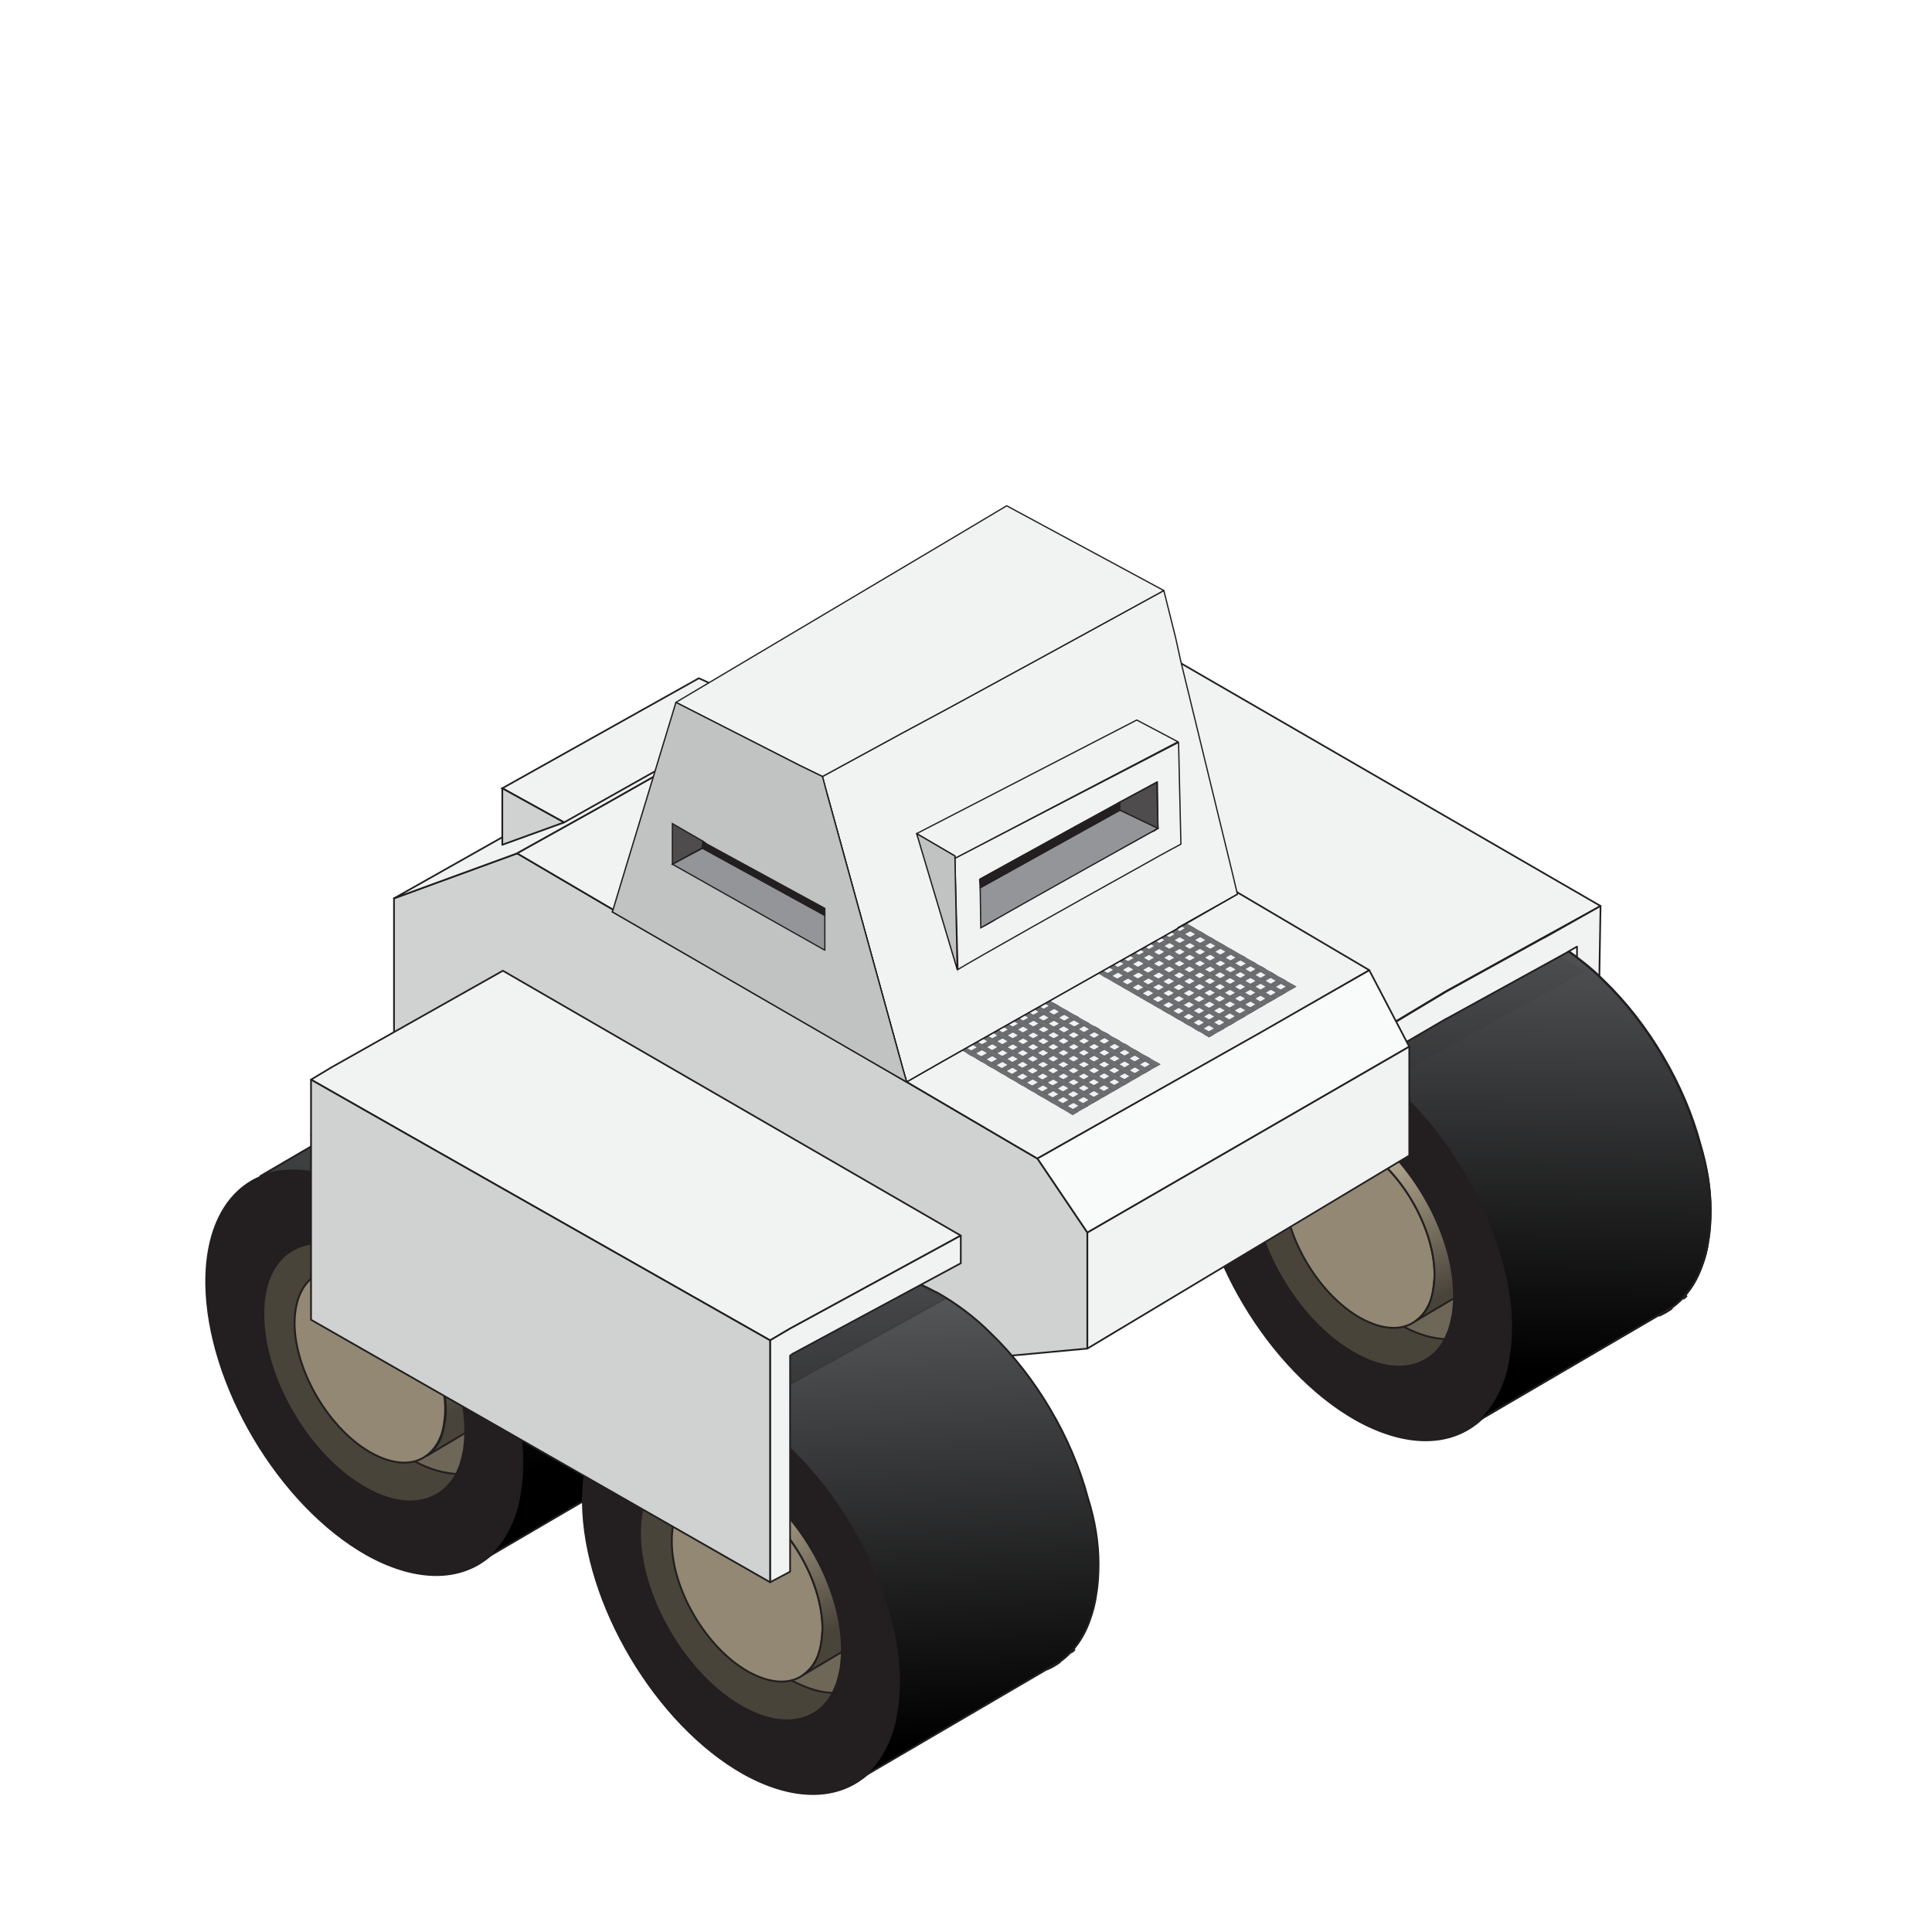 <svg width="230" height="230" viewBox="0 0 230 230" fill="none"
    xmlns="http://www.w3.org/2000/svg">

    <g clip-path="url(#)">
        <path d="M140.303 114.583L173.304 133.851L190.54 124.812L136.379 91.601L140.303 114.583Z" fill="#F1F2F2" stroke="#231F20" stroke-width="0.201" stroke-miterlimit="10" stroke-linecap="round" stroke-linejoin="round"/>
        <path opacity="0.2" d="M140.303 114.583L173.304 133.851L190.54 124.812L136.379 91.601L140.303 114.583Z" fill="black" stroke="#231F20" stroke-width="0.08" stroke-miterlimit="10"/>
        <path d="M109.824 103.652C109.824 103.652 103.729 97.487 102.678 109.047C101.557 120.538 101.557 120.538 101.557 120.538L113.117 137.914L126.64 139.316L127.621 132.309L109.824 103.652Z" fill="#49443A" stroke="#231F20" stroke-width="0.226" stroke-miterlimit="10" stroke-linecap="round" stroke-linejoin="round"/>
        <path d="M133.997 124.742C133.997 125.583 133.927 126.354 133.857 127.124C133.717 127.825 133.577 128.456 133.367 129.086C132.876 130.488 132.035 131.538 131.054 132.239C130.073 132.94 128.882 133.29 127.551 133.36C127.481 133.36 127.341 133.36 127.271 133.36C125.799 133.36 124.118 132.87 122.296 131.889C122.226 131.889 122.226 131.819 122.156 131.819C115.43 128.035 109.965 118.787 109.895 111.219C109.895 110.869 109.895 110.449 109.895 110.098C109.965 108.417 110.385 107.015 110.946 105.894C110.946 105.824 111.016 105.754 111.086 105.684C111.786 104.423 112.767 103.512 114.028 103.022C115.079 102.601 116.271 102.461 117.602 102.671C118.583 102.812 119.704 103.162 120.825 103.722C121.105 103.863 121.455 104.003 121.736 104.213C121.876 104.283 122.016 104.353 122.226 104.493C122.296 104.493 122.296 104.563 122.366 104.563C127.761 109.748 132.035 117.035 133.927 124.182C133.927 124.252 133.927 124.252 133.927 124.322C133.997 124.392 133.997 124.532 133.997 124.742Z" fill="#6E6657" stroke="#231F20" stroke-width="0.226" stroke-miterlimit="10" stroke-linecap="round" stroke-linejoin="round"/>
        <path d="M107.933 115.493C108.003 121.169 112.066 128.035 117.041 130.838C119.704 132.309 122.016 132.379 123.627 131.188C124.398 130.628 124.959 129.857 125.379 128.806C125.519 128.385 125.659 127.895 125.729 127.334C125.799 126.774 125.869 126.213 125.869 125.583C125.799 119.907 121.736 113.041 116.761 110.238C116.551 110.098 116.341 110.028 116.06 109.888C115.219 109.468 114.379 109.257 113.678 109.117C112.697 108.977 111.786 109.047 111.016 109.398C109.124 110.238 107.933 112.34 107.933 115.493Z" fill="#928874" stroke="#231F20" stroke-width="0.226" stroke-miterlimit="10" stroke-linecap="round" stroke-linejoin="round"/>
        <path d="M111.086 109.398C111.857 109.047 112.768 108.977 113.748 109.117C114.519 109.257 115.29 109.468 116.131 109.888C116.341 110.028 116.551 110.098 116.831 110.238C121.806 113.041 125.87 119.907 125.94 125.583C125.94 126.213 125.87 126.774 125.8 127.334C125.73 127.825 125.59 128.315 125.449 128.806C125.099 129.857 124.468 130.628 123.698 131.188L128.532 128.315L128.602 128.245C130.214 127.334 131.195 125.303 131.195 122.43C131.125 116.755 127.061 109.888 122.086 107.085C119.914 105.894 117.952 105.614 116.411 106.245L115.15 106.945L111.086 109.398Z" fill="url(#paint0_linear_1_19911)" stroke="#231F20" stroke-width="0.226" stroke-miterlimit="10" stroke-linecap="round" stroke-linejoin="round"/>
        <path d="M133.997 124.322C133.997 124.252 133.997 124.252 133.927 124.181C131.965 116.965 127.691 109.748 122.366 104.563C122.296 104.493 122.296 104.493 122.226 104.423C120.264 102.531 118.162 100.99 115.99 99.728C115.5 99.448 115.009 99.238 114.589 99.028C112.837 98.187 111.156 97.627 109.544 97.416C107.512 97.136 105.621 97.346 104.009 97.977H103.939C99.875 99.659 97.353 104.143 97.423 110.729C97.563 122.64 106.111 137.074 116.551 142.959C122.086 146.042 127.061 146.112 130.494 143.66C132.105 142.539 133.296 140.857 134.137 138.685C134.488 137.774 134.768 136.723 134.908 135.602C135.118 134.481 135.188 133.22 135.188 131.889C135.048 129.436 134.698 126.844 133.997 124.322ZM127.201 133.29C126.71 134.201 126.08 134.972 125.309 135.532C123.137 137.074 119.984 137.074 116.411 135.042C109.754 131.328 104.289 122.15 104.219 114.512C104.149 110.308 105.761 107.436 108.353 106.385C109.124 106.034 110.035 105.894 111.016 105.894C111.086 105.894 111.156 105.894 111.226 105.894C111.436 105.894 111.716 105.964 111.926 105.964C112.907 106.105 114.028 106.455 115.149 106.945C115.43 107.085 115.78 107.226 116.06 107.436C122.717 111.149 128.182 120.398 128.252 127.965C128.252 128.105 128.252 128.245 128.252 128.385C128.252 129.086 128.182 129.717 128.112 130.347C127.971 131.048 127.831 131.679 127.621 132.309C127.481 132.729 127.341 133.01 127.201 133.29Z" fill="#231F20" stroke="#231F20" stroke-width="0.226" stroke-miterlimit="10" stroke-linecap="round" stroke-linejoin="round"/>
        <path d="M125.449 85.295L125.379 85.365C126.01 85.015 126.57 84.664 126.92 84.454L125.449 85.295ZM133.927 124.111C131.965 116.895 127.691 109.678 122.366 104.493C122.296 104.423 122.296 104.423 122.226 104.353V104.423C122.506 105.614 122.927 106.735 123.347 107.926C125.099 112.691 127.831 117.315 131.124 121.239C132.035 122.29 133.016 123.341 133.997 124.322C133.997 124.322 133.997 124.322 134.067 124.322C133.997 124.252 133.997 124.182 133.927 124.111ZM152.705 130.558C153.195 130.347 153.686 130.067 154.176 129.717L152.705 130.558Z" fill="#231F20" stroke="#231F20" stroke-width="0.226" stroke-miterlimit="10" stroke-linecap="round" stroke-linejoin="round"/>
        <path d="M155.927 128.245C155.787 128.385 155.647 128.456 155.577 128.526C155.717 128.456 155.787 128.385 155.927 128.245Z" fill="url(#paint1_linear_1_19911)" stroke="#231F20" stroke-width="0.226" stroke-miterlimit="10" stroke-linecap="round" stroke-linejoin="round"/>
        <path d="M158.801 117.946C158.801 119.277 158.731 120.538 158.521 121.659C158.381 122.78 158.1 123.761 157.75 124.672C156.979 126.844 155.718 128.526 154.107 129.647L152.635 130.488L130.424 143.59C132.036 142.469 133.227 140.787 134.068 138.615C134.418 137.704 134.698 136.653 134.838 135.532C135.049 134.411 135.119 133.15 135.119 131.819C135.119 129.366 134.698 126.844 133.998 124.252C133.998 124.182 133.998 124.182 133.928 124.112C131.966 116.895 127.692 109.678 122.367 104.493C122.297 104.423 122.297 104.423 122.227 104.353C120.265 102.461 118.163 100.92 115.991 99.659C115.5 99.378 115.01 99.168 114.589 98.958C112.838 98.117 111.156 97.557 109.545 97.346C107.513 97.066 105.621 97.276 104.01 97.907H103.939L125.52 85.225L125.45 85.295C126.08 84.945 126.641 84.594 126.991 84.384C127.061 84.384 127.061 84.314 127.131 84.314C127.201 84.314 127.271 84.244 127.271 84.244C127.341 84.244 127.411 84.174 127.411 84.174C127.482 84.174 127.482 84.104 127.552 84.104L127.622 84.034C129.303 83.333 131.195 83.123 133.227 83.403C134.838 83.614 136.52 84.174 138.272 85.015C138.762 85.225 139.183 85.505 139.673 85.716C141.915 86.977 144.087 88.588 146.049 90.55C151.444 95.735 155.718 103.022 157.61 110.168C158.381 112.831 158.801 115.423 158.801 117.946Z" fill="url(#paint2_linear_1_19911)" stroke="#231F20" stroke-width="0.226" stroke-miterlimit="10" stroke-linecap="round" stroke-linejoin="round"/>
        <path d="M126.92 84.454C126.5 84.664 126.009 85.015 125.379 85.365L125.449 85.295L126.92 84.454Z" fill="#C49A6C" stroke="#231F20" stroke-width="0.226" stroke-miterlimit="10" stroke-linecap="round" stroke-linejoin="round"/>
        <path d="M154.667 129.717C154.667 129.717 148.571 123.551 147.52 135.112C146.469 146.673 146.469 146.673 146.469 146.673L158.03 164.049L171.553 165.45L172.534 158.444L154.667 129.717Z" fill="#49443A" stroke="#231F20" stroke-width="0.226" stroke-miterlimit="10" stroke-linecap="round" stroke-linejoin="round"/>
        <path d="M178.839 150.807C178.839 151.647 178.769 152.418 178.699 153.189C178.559 153.889 178.419 154.52 178.209 155.151C177.718 156.552 176.878 157.603 175.897 158.304C174.916 159.004 173.725 159.425 172.393 159.425C172.323 159.425 172.183 159.425 172.113 159.425C170.642 159.355 168.96 158.934 167.138 157.953C167.068 157.953 167.068 157.883 166.998 157.883C160.272 154.1 154.807 144.921 154.737 137.284C154.737 136.934 154.737 136.513 154.737 136.163C154.807 134.481 155.227 133.08 155.788 131.959C155.788 131.889 155.858 131.819 155.928 131.749C156.629 130.487 157.61 129.577 158.871 129.086C159.922 128.666 161.113 128.526 162.444 128.736C163.495 128.876 164.546 129.226 165.667 129.787C165.947 129.927 166.298 130.067 166.578 130.277C166.718 130.347 166.858 130.417 167.068 130.558C167.138 130.558 167.138 130.628 167.209 130.628C172.604 135.812 176.878 143.099 178.769 150.246C178.769 150.316 178.769 150.316 178.769 150.386C178.839 150.456 178.839 150.666 178.839 150.807Z" fill="#6E6657" stroke="#231F20" stroke-width="0.226" stroke-miterlimit="10" stroke-linecap="round" stroke-linejoin="round"/>
        <path d="M152.845 141.558C152.915 147.233 156.979 154.1 161.954 156.902C164.616 158.374 166.928 158.444 168.54 157.253C169.311 156.692 169.871 155.921 170.292 154.87C170.432 154.45 170.572 153.96 170.642 153.399C170.712 152.838 170.782 152.278 170.782 151.647C170.712 145.972 166.648 139.106 161.673 136.303C161.463 136.163 161.253 136.093 160.973 135.953C160.132 135.532 159.291 135.322 158.591 135.182C157.61 135.042 156.699 135.112 155.928 135.462C153.966 136.303 152.775 138.405 152.845 141.558Z" fill="#928874" stroke="#231F20" stroke-width="0.226" stroke-miterlimit="10" stroke-linecap="round" stroke-linejoin="round"/>
        <path d="M155.928 135.462C156.699 135.112 157.61 135.042 158.591 135.182C159.361 135.322 160.132 135.532 160.973 135.953C161.183 136.093 161.393 136.163 161.674 136.303C166.648 139.106 170.712 145.972 170.782 151.647C170.782 152.278 170.712 152.839 170.642 153.399C170.572 153.889 170.432 154.38 170.292 154.87C169.941 155.921 169.311 156.692 168.54 157.253L173.375 154.38L173.445 154.31C175.056 153.399 176.037 151.367 176.037 148.494C175.967 142.819 171.903 135.953 166.929 133.15C164.757 131.959 162.795 131.679 161.253 132.309L159.992 133.01L155.928 135.462Z" fill="url(#paint3_linear_1_19911)" stroke="#231F20" stroke-width="0.226" stroke-miterlimit="10" stroke-linecap="round" stroke-linejoin="round"/>
        <path d="M178.84 150.386C178.84 150.316 178.84 150.316 178.77 150.246C176.808 143.029 172.534 135.812 167.209 130.628C167.139 130.557 167.139 130.557 167.069 130.487C165.107 128.596 163.005 127.054 160.833 125.793C160.342 125.513 159.852 125.303 159.431 125.092C157.68 124.252 155.998 123.691 154.387 123.481C152.355 123.201 150.463 123.411 148.852 124.041C144.788 125.723 142.265 130.207 142.335 136.793C142.476 148.704 151.024 163.138 161.463 169.024C166.999 172.106 171.973 172.177 175.406 169.724C177.018 168.603 178.209 166.922 179.05 164.75C179.4 163.839 179.68 162.788 179.821 161.667C180.031 160.546 180.101 159.284 180.101 157.953C179.891 155.501 179.54 152.908 178.84 150.386ZM170.152 161.597C167.979 163.138 164.827 163.138 161.253 161.106C154.597 157.393 149.132 148.144 149.062 140.577C148.992 136.373 150.603 133.5 153.196 132.449C153.966 132.099 154.877 131.959 155.858 131.959C155.928 131.959 155.998 131.959 156.068 131.959C156.278 131.959 156.559 131.959 156.769 132.029C157.75 132.169 158.871 132.519 159.992 133.01C160.272 133.15 160.623 133.29 160.903 133.5C167.559 137.214 173.024 146.462 173.094 154.029C173.094 154.17 173.094 154.31 173.094 154.45C173.094 155.151 173.024 155.781 172.954 156.412C172.814 157.112 172.674 157.743 172.464 158.374C172.324 158.724 172.183 159.004 172.043 159.354C171.553 160.335 170.922 161.036 170.152 161.597Z" fill="#231F20" stroke="#231F20" stroke-width="0.226" stroke-miterlimit="10" stroke-linecap="round" stroke-linejoin="round"/>
        <path d="M170.291 111.36C170.221 111.36 170.221 111.43 170.221 111.43C170.852 111.079 171.412 110.729 171.763 110.519L170.291 111.36ZM178.839 150.176C176.877 142.959 172.603 135.743 167.278 130.558C167.208 130.488 167.208 130.488 167.138 130.418V130.488C167.418 131.679 167.839 132.8 168.259 133.991C170.011 138.755 172.743 143.38 176.037 147.303C176.947 148.354 177.928 149.405 178.909 150.386C178.839 150.316 178.839 150.246 178.839 150.176ZM197.547 156.622C198.037 156.412 198.528 156.132 199.018 155.781L197.547 156.622Z" fill="#231F20" stroke="#231F20" stroke-width="0.226" stroke-miterlimit="10" stroke-linecap="round" stroke-linejoin="round"/>
        <path d="M200.77 154.31C200.63 154.45 200.489 154.52 200.419 154.59C200.56 154.52 200.63 154.45 200.77 154.31Z" fill="url(#paint4_linear_1_19911)" stroke="#231F20" stroke-width="0.226" stroke-miterlimit="10" stroke-linecap="round" stroke-linejoin="round"/>
        <path d="M203.643 144.01C203.643 145.341 203.573 146.603 203.362 147.724C203.222 148.845 202.942 149.826 202.592 150.737C201.821 152.909 200.56 154.59 198.948 155.711L197.477 156.552L175.196 169.584C176.808 168.463 177.999 166.782 178.839 164.61C179.19 163.699 179.47 162.648 179.61 161.527C179.82 160.406 179.89 159.144 179.89 157.813C179.89 155.361 179.47 152.839 178.769 150.246C178.769 150.176 178.769 150.176 178.699 150.106C176.737 142.889 172.463 135.672 167.138 130.488C167.068 130.417 167.068 130.417 166.998 130.347C165.037 128.456 162.935 126.914 160.762 125.653C160.272 125.373 159.782 125.163 159.361 124.952C157.61 124.112 155.928 123.551 154.316 123.341C152.285 123.061 150.393 123.271 148.781 123.901L170.362 111.29C170.291 111.29 170.291 111.36 170.291 111.36C170.922 111.009 171.483 110.659 171.833 110.449C171.903 110.449 171.903 110.379 171.973 110.379C172.043 110.379 172.113 110.309 172.113 110.309C172.183 110.239 172.253 110.239 172.253 110.239C172.323 110.239 172.323 110.168 172.393 110.168L172.463 110.098C174.145 109.398 176.037 109.188 178.069 109.538C179.68 109.748 181.362 110.309 183.113 111.149C183.604 111.36 184.024 111.64 184.515 111.85C186.757 113.111 188.929 114.723 190.891 116.685C196.286 121.869 200.56 129.156 202.452 136.303C203.222 138.895 203.643 141.558 203.643 144.01Z" fill="url(#paint5_linear_1_19911)" stroke="#231F20" stroke-width="0.226" stroke-miterlimit="10" stroke-linecap="round" stroke-linejoin="round"/>
        <path d="M203.643 144.01C203.643 145.341 203.573 146.603 203.362 147.724C203.222 148.845 202.942 149.826 202.592 150.737C201.821 152.909 200.56 154.59 198.948 155.711L197.477 156.552L175.196 169.584C176.808 168.463 177.999 166.782 178.839 164.61C179.19 163.699 179.47 162.648 179.61 161.527C179.82 160.406 179.89 159.144 179.89 157.813C179.89 155.361 179.47 152.839 178.769 150.246C178.769 150.176 178.769 150.176 178.699 150.106C176.737 142.889 172.463 135.672 167.138 130.488C167.068 130.417 167.068 130.417 166.998 130.347C165.037 128.456 162.935 126.914 160.762 125.653C160.272 125.373 159.782 125.163 159.361 124.952C157.61 124.112 155.928 123.551 154.316 123.341C152.285 123.061 150.393 123.271 148.781 123.901L170.362 111.29C170.291 111.29 170.291 111.36 170.291 111.36C170.922 111.009 171.483 110.659 171.833 110.449C171.903 110.449 171.903 110.379 171.973 110.379C172.043 110.379 172.113 110.309 172.113 110.309C172.183 110.239 172.253 110.239 172.253 110.239C172.323 110.239 172.323 110.168 172.393 110.168L172.463 110.098C174.145 109.398 176.037 109.188 178.069 109.538C179.68 109.748 181.362 110.309 183.113 111.149C183.394 111.29 183.674 111.43 183.884 111.57L183.464 111.78L172.043 118.086L163.635 123.131V126.214L172.043 121.309L172.323 121.169L186.336 113.462L186.687 113.251C187.037 113.462 187.387 113.742 187.668 113.952C188.579 114.653 189.489 115.423 190.33 116.194C190.47 116.334 190.681 116.544 190.821 116.685C196.216 121.869 200.49 129.156 202.382 136.303C203.222 138.895 203.643 141.558 203.643 144.01Z" fill="url(#paint6_linear_1_19911)" stroke="#231F20" stroke-width="0.226" stroke-miterlimit="10" stroke-linecap="round" stroke-linejoin="round"/>
        <path d="M186.757 113.181L186.407 113.391L172.394 121.099L172.113 121.239L163.706 126.143V123.06L172.113 118.016L183.534 111.71L183.955 111.5C184.165 111.64 184.375 111.71 184.585 111.85C185.286 112.27 186.057 112.691 186.757 113.181Z" fill="url(#paint7_linear_1_19911)" stroke="#231F20" stroke-width="0.226" stroke-miterlimit="10" stroke-linecap="round" stroke-linejoin="round"/>
        <path d="M171.763 110.519C171.413 110.729 170.852 111.079 170.222 111.43L170.292 111.36L171.763 110.519Z" fill="#C49A6C" stroke="#231F20" stroke-width="0.226" stroke-miterlimit="10" stroke-linecap="round" stroke-linejoin="round"/>
        <g opacity="0.2">
            <path opacity="0.2" d="M188.579 115.634L181.572 119.487L170.151 125.793L164.686 129.086L110.105 98.047L115.57 94.684L126.5 88.448L133.997 84.174L188.579 115.634Z" fill="black" stroke="#231F20" stroke-width="0.211" stroke-miterlimit="10"/>
        </g>
        <path d="M190.54 107.856L183.534 111.71L172.113 118.016L163.705 123.061L109.054 92.022L117.532 86.907L128.462 80.671L136.029 76.327L190.54 107.856Z" fill="#F1F2F2" stroke="#231F20" stroke-width="0.201" stroke-miterlimit="10" stroke-linecap="round" stroke-linejoin="round"/>
        <path d="M163.705 123.061V126.144L109.054 94.194V92.022L163.705 123.061Z" fill="#F1F2F2" stroke="#231F20" stroke-width="0.201" stroke-miterlimit="10" stroke-linecap="round" stroke-linejoin="round"/>
        <path opacity="0.14" d="M163.705 123.061V126.144L109.054 94.194V92.022L163.705 123.061Z" fill="black" stroke="#231F20" stroke-width="0.201" stroke-miterlimit="10"/>
        <path d="M190.54 107.856L190.4 116.194C189.559 115.353 188.648 114.653 187.738 113.952V112.691L186.757 113.251L186.406 113.462L172.393 121.169L172.113 121.309L163.705 126.214V123.131L172.113 118.086L183.534 111.78L183.954 111.57L190.54 107.856Z" fill="#F1F2F2" stroke="#231F20" stroke-width="0.201" stroke-miterlimit="10" stroke-linecap="round" stroke-linejoin="round"/>
    </g>
    <defs>
        <linearGradient id="paint0_linear_1_19911" x1="117.885" y1="108.101" x2="127.455" y2="125.619" gradientUnits="userSpaceOnUse">
            <stop stop-color="#C2B59B"/>
            <stop offset="1" stop-color="#49443A"/>
        </linearGradient>
        <linearGradient id="paint1_linear_1_19911" x1="155.814" y1="128.262" x2="155.671" y2="128.532" gradientUnits="userSpaceOnUse">
            <stop stop-color="#58595B"/>
            <stop offset="1"/>
        </linearGradient>
        <linearGradient id="paint2_linear_1_19911" x1="133.65" y1="143.321" x2="130.125" y2="88.517" gradientUnits="userSpaceOnUse">
            <stop/>
            <stop offset="1" stop-color="#58595B"/>
        </linearGradient>
        <linearGradient id="paint3_linear_1_19911" x1="162.734" y1="134.172" x2="172.303" y2="151.69" gradientUnits="userSpaceOnUse">
            <stop stop-color="#C2B59B"/>
            <stop offset="1" stop-color="#49443A"/>
        </linearGradient>
        <linearGradient id="paint4_linear_1_19911" x1="200.662" y1="154.333" x2="200.519" y2="154.603" gradientUnits="userSpaceOnUse">
            <stop stop-color="#58595B"/>
            <stop offset="1"/>
        </linearGradient>
        <linearGradient id="paint5_linear_1_19911" x1="178.902" y1="167.153" x2="174.518" y2="112.434" gradientUnits="userSpaceOnUse">
            <stop/>
            <stop offset="1" stop-color="#58595B"/>
        </linearGradient>
        <linearGradient id="paint6_linear_1_19911" x1="175.714" y1="163.106" x2="176.671" y2="108.219" gradientUnits="userSpaceOnUse">
            <stop/>
            <stop offset="1" stop-color="#58595B"/>
        </linearGradient>
        <linearGradient id="paint7_linear_1_19911" x1="175.626" y1="124.693" x2="174.68" y2="112.877" gradientUnits="userSpaceOnUse">
            <stop/>
            <stop offset="1" stop-color="#58595B"/>
        </linearGradient>
        <clipPath id="">
            <rect width="106.5" height="95.289" fill="white" transform="translate(97.283 76.257)"/>
        </clipPath>
    </defs>


    <g clip-path="url(#)">
        <path d="M167.768 124.602L129.442 146.743L123.487 137.914L163.004 115.493L167.768 124.602Z" fill="#F9FAFA" stroke="#231F20" stroke-width="0.201" stroke-miterlimit="10" stroke-linecap="round" stroke-linejoin="round"/>
        <path d="M167.769 124.602V137.564L129.443 160.546V146.743L167.769 124.602Z" fill="#F1F2F2" stroke="#231F20" stroke-width="0.201" stroke-miterlimit="10" stroke-linecap="round" stroke-linejoin="round"/>
        <path d="M129.443 146.743V160.546L92.308 163.979L46.905 124.672V106.945L61.479 101.62H61.619L120.965 136.443L123.487 137.914L129.443 146.743Z" fill="#F1F2F2" stroke="#231F20" stroke-width="0.201" stroke-miterlimit="10" stroke-linecap="round" stroke-linejoin="round"/>
        <path d="M163.004 115.493L150.182 122.85L133.156 132.449L123.487 137.914L120.965 136.443L61.619 101.62H61.479L71.288 96.155L101.346 79.129L163.004 115.493Z" fill="#F1F2F2" stroke="#231F20" stroke-width="0.201" stroke-miterlimit="10" stroke-linecap="round" stroke-linejoin="round"/>
        <path d="M71.288 96.155L61.479 101.62L46.905 106.945L88.244 83.614L101.346 79.129L71.288 96.155Z" fill="#F1F2F2" stroke="#231F20" stroke-width="0.201" stroke-miterlimit="10" stroke-linecap="round" stroke-linejoin="round"/>
        <path opacity="0.14" d="M129.443 146.743V160.546L92.308 163.979L46.905 124.672V106.945L61.479 101.62H61.619L120.965 136.443L123.487 137.914L129.443 146.743Z" fill="black" stroke="#231F20" stroke-width="0.08" stroke-miterlimit="10"/>
        <path d="M123.136 94.123L111.576 87.537L107.302 89.919L75.492 108.417L87.963 115.423L96.231 120.048L99.174 121.729L103.028 123.901L107.302 126.284V126.143L107.442 126.214L113.607 122.64L116.48 120.959L119.143 119.417L123.277 117.035L136.309 109.608L143.245 105.614L123.136 94.123ZM133.646 108.137L120.614 115.564L116.48 117.946L113.818 119.487L113.678 119.557L108.072 122.78L107.372 122.36L106.601 121.94L102.747 119.697L99.875 118.016L90.696 112.761L85.651 109.818L82.358 107.926L84.04 106.945L96.091 100.079L96.301 99.939L102.957 96.085L111.225 91.321L118.022 95.245L136.939 106.175L133.646 108.137Z" fill="#F1F2F2" stroke="#231F20" stroke-width="0.328" stroke-miterlimit="10" stroke-linecap="round" stroke-linejoin="round"/>
        <path d="M136.939 106.245L133.646 108.136L113.187 96.295L111.155 95.174V91.321L117.952 95.244L136.939 106.245Z" fill="#F1F2F2" stroke="#231F20" stroke-width="0.328" stroke-miterlimit="10" stroke-linecap="round" stroke-linejoin="round"/>
        <path d="M111.155 91.321V95.174L106.741 97.697L96.301 103.722L93.779 105.194L90.626 106.945L85.651 109.818L82.288 107.856L83.97 106.945L96.091 100.079L96.301 99.939L102.957 96.085L111.155 91.321Z" fill="#F1F2F2" stroke="#231F20" stroke-width="0.328" stroke-miterlimit="10" stroke-linecap="round" stroke-linejoin="round"/>
        <path d="M133.646 108.137L120.544 115.564L116.48 117.876L113.817 119.417L113.677 119.347V119.487L108.072 122.78L107.301 122.36L106.53 121.869L102.747 119.697L99.874 118.016L90.696 112.761L85.651 109.818L90.626 106.945L93.778 105.194L96.301 103.722L106.741 97.697L111.155 95.174L113.187 96.296L133.646 108.137Z" fill="#F1F2F2" stroke="#231F20" stroke-width="0.328" stroke-miterlimit="10" stroke-linecap="round" stroke-linejoin="round"/>
        <path opacity="0.2" d="M136.939 106.245L130.073 110.168L107.652 97.206L111.155 91.321L136.939 106.245Z" fill="black" stroke="#231F20" stroke-width="0.328" stroke-miterlimit="10"/>
        <path d="M59.727 93.843C59.727 93.843 59.798 93.843 59.727 93.843C59.798 93.843 59.798 93.843 59.727 93.843Z" fill="#F1F2F2" stroke="#231F20" stroke-width="0.201" stroke-miterlimit="10" stroke-linecap="round" stroke-linejoin="round"/>
        <path d="M91.187 84.384L67.154 97.907L59.797 93.843L83.199 80.741L91.187 84.384Z" fill="#F1F2F2" stroke="#231F20" stroke-width="0.201" stroke-miterlimit="10" stroke-linecap="round" stroke-linejoin="round"/>
        <path d="M67.154 97.907L59.797 100.569V93.843L67.154 97.907Z" fill="#F1F2F2" stroke="#231F20" stroke-width="0.201" stroke-miterlimit="10" stroke-linecap="round" stroke-linejoin="round"/>
        <path opacity="0.14" d="M67.154 97.907L59.797 100.569V93.843L67.154 97.907Z" fill="black" stroke="#231F20" stroke-width="0.201" stroke-miterlimit="10"/>
        <path d="M130.634 115.774L130.074 115.493L140.443 109.468L141.074 109.818L130.634 115.774Z" fill="#6D6E71" stroke="#231F20" stroke-width="0.013" stroke-miterlimit="10" stroke-linecap="round" stroke-linejoin="round"/>
        <path d="M131.895 116.474L131.265 116.194L141.634 110.168L142.265 110.519L131.895 116.474Z" fill="#6D6E71" stroke="#231F20" stroke-width="0.013" stroke-miterlimit="10" stroke-linecap="round" stroke-linejoin="round"/>
        <path d="M133.086 117.175L132.456 116.825L142.895 110.869L143.456 111.219L133.086 117.175Z" fill="#6D6E71" stroke="#231F20" stroke-width="0.013" stroke-miterlimit="10" stroke-linecap="round" stroke-linejoin="round"/>
        <path d="M134.278 117.876L133.647 117.525L144.087 111.57L144.647 111.92L134.278 117.876Z" fill="#6D6E71" stroke="#231F20" stroke-width="0.013" stroke-miterlimit="10" stroke-linecap="round" stroke-linejoin="round"/>
        <path d="M135.469 118.576L134.908 118.226L145.278 112.27L145.838 112.621L135.469 118.576Z" fill="#6D6E71" stroke="#231F20" stroke-width="0.013" stroke-miterlimit="10" stroke-linecap="round" stroke-linejoin="round"/>
        <path d="M136.66 119.277L136.1 118.927L146.469 112.971L147.1 113.321L136.66 119.277Z" fill="#6D6E71" stroke="#231F20" stroke-width="0.013" stroke-miterlimit="10" stroke-linecap="round" stroke-linejoin="round"/>
        <path d="M137.921 119.978L137.29 119.627L147.66 113.672L148.29 113.952L137.921 119.978Z" fill="#6D6E71" stroke="#231F20" stroke-width="0.013" stroke-miterlimit="10" stroke-linecap="round" stroke-linejoin="round"/>
        <path d="M139.113 120.678L138.482 120.328L148.922 114.372L149.482 114.653L139.113 120.678Z" fill="#6D6E71" stroke="#231F20" stroke-width="0.013" stroke-miterlimit="10" stroke-linecap="round" stroke-linejoin="round"/>
        <path d="M140.303 121.379L139.742 121.029L150.112 115.003L150.672 115.353L140.303 121.379Z" fill="#6D6E71" stroke="#231F20" stroke-width="0.013" stroke-miterlimit="10" stroke-linecap="round" stroke-linejoin="round"/>
        <path d="M141.495 122.08L140.934 121.729L151.304 115.704L151.864 116.054L141.495 122.08Z" fill="#6D6E71" stroke="#231F20" stroke-width="0.013" stroke-miterlimit="10" stroke-linecap="round" stroke-linejoin="round"/>
        <path d="M142.686 122.78L142.125 122.43L152.495 116.404L153.125 116.755L142.686 122.78Z" fill="#6D6E71" stroke="#231F20" stroke-width="0.013" stroke-miterlimit="10" stroke-linecap="round" stroke-linejoin="round"/>
        <path d="M143.947 123.481L143.316 123.131L153.686 117.105L154.316 117.455L143.947 123.481Z" fill="#6D6E71" stroke="#231F20" stroke-width="0.013" stroke-miterlimit="10" stroke-linecap="round" stroke-linejoin="round"/>
        <path d="M154.316 117.455L153.686 117.806L139.883 109.818L140.443 109.468L154.316 117.455Z" fill="#6D6E71" stroke="#231F20" stroke-width="0.013" stroke-miterlimit="10" stroke-linecap="round" stroke-linejoin="round"/>
        <path d="M153.056 118.156L152.495 118.506L138.622 110.519L139.253 110.168L153.056 118.156Z" fill="#6D6E71" stroke="#231F20" stroke-width="0.013" stroke-miterlimit="10" stroke-linecap="round" stroke-linejoin="round"/>
        <path d="M151.864 118.857L151.233 119.207L137.43 111.219L137.991 110.869L151.864 118.857Z" fill="#6D6E71" stroke="#231F20" stroke-width="0.013" stroke-miterlimit="10" stroke-linecap="round" stroke-linejoin="round"/>
        <path d="M150.603 119.557L150.042 119.908L136.169 111.92L136.8 111.57L150.603 119.557Z" fill="#6D6E71" stroke="#231F20" stroke-width="0.013" stroke-miterlimit="10" stroke-linecap="round" stroke-linejoin="round"/>
        <path d="M149.412 120.258L148.851 120.608L134.978 112.621L135.539 112.27L149.412 120.258Z" fill="#6D6E71" stroke="#231F20" stroke-width="0.013" stroke-miterlimit="10" stroke-linecap="round" stroke-linejoin="round"/>
        <path d="M148.221 121.029L147.59 121.309L133.717 113.321L134.348 112.971L148.221 121.029Z" fill="#6D6E71" stroke="#231F20" stroke-width="0.013" stroke-miterlimit="10" stroke-linecap="round" stroke-linejoin="round"/>
        <path d="M146.959 121.729L146.399 122.08L132.526 114.022L133.086 113.742L146.959 121.729Z" fill="#6D6E71" stroke="#231F20" stroke-width="0.013" stroke-miterlimit="10" stroke-linecap="round" stroke-linejoin="round"/>
        <path d="M145.768 122.43L145.138 122.78L131.265 114.723L131.895 114.442L145.768 122.43Z" fill="#6D6E71" stroke="#231F20" stroke-width="0.013" stroke-miterlimit="10" stroke-linecap="round" stroke-linejoin="round"/>
        <path d="M144.507 123.131L143.947 123.481L130.074 115.493L130.634 115.143L144.507 123.131Z" fill="#6D6E71" stroke="#231F20" stroke-width="0.013" stroke-miterlimit="10" stroke-linecap="round" stroke-linejoin="round"/>
        <path d="M114.449 125.022L113.889 124.672L124.258 118.716L124.819 119.067L114.449 125.022Z" fill="#6D6E71" stroke="#231F20" stroke-width="0.013" stroke-miterlimit="10" stroke-linecap="round" stroke-linejoin="round"/>
        <path d="M115.64 125.723L115.08 125.373L125.449 119.417L126.08 119.767L115.64 125.723Z" fill="#6D6E71" stroke="#231F20" stroke-width="0.013" stroke-miterlimit="10" stroke-linecap="round" stroke-linejoin="round"/>
        <path d="M116.902 126.424L116.271 126.073L126.641 120.118L127.271 120.468L116.902 126.424Z" fill="#6D6E71" stroke="#231F20" stroke-width="0.013" stroke-miterlimit="10" stroke-linecap="round" stroke-linejoin="round"/>
        <path d="M118.093 127.124L117.462 126.774L127.902 120.818L128.462 121.099L118.093 127.124Z" fill="#6D6E71" stroke="#231F20" stroke-width="0.013" stroke-miterlimit="10" stroke-linecap="round" stroke-linejoin="round"/>
        <path d="M119.284 127.825L118.723 127.475L129.093 121.519L129.653 121.799L119.284 127.825Z" fill="#6D6E71" stroke="#231F20" stroke-width="0.013" stroke-miterlimit="10" stroke-linecap="round" stroke-linejoin="round"/>
        <path d="M120.475 128.526L119.915 128.175L130.284 122.15L130.915 122.5L120.475 128.526Z" fill="#6D6E71" stroke="#231F20" stroke-width="0.013" stroke-miterlimit="10" stroke-linecap="round" stroke-linejoin="round"/>
        <path d="M121.666 129.226L121.105 128.876L131.475 122.85L132.105 123.201L121.666 129.226Z" fill="#6D6E71" stroke="#231F20" stroke-width="0.013" stroke-miterlimit="10" stroke-linecap="round" stroke-linejoin="round"/>
        <path d="M122.927 129.927L122.297 129.577L132.667 123.551L133.297 123.901L122.927 129.927Z" fill="#6D6E71" stroke="#231F20" stroke-width="0.013" stroke-miterlimit="10" stroke-linecap="round" stroke-linejoin="round"/>
        <path d="M124.118 130.628L123.488 130.277L133.928 124.252L134.488 124.602L124.118 130.628Z" fill="#6D6E71" stroke="#231F20" stroke-width="0.013" stroke-miterlimit="10" stroke-linecap="round" stroke-linejoin="round"/>
        <path d="M125.31 131.328L124.749 130.978L135.119 124.952L135.679 125.303L125.31 131.328Z" fill="#6D6E71" stroke="#231F20" stroke-width="0.013" stroke-miterlimit="10" stroke-linecap="round" stroke-linejoin="round"/>
        <path d="M126.5 132.029L125.94 131.679L136.31 125.653L136.94 126.003L126.5 132.029Z" fill="#6D6E71" stroke="#231F20" stroke-width="0.013" stroke-miterlimit="10" stroke-linecap="round" stroke-linejoin="round"/>
        <path d="M127.691 132.73L127.131 132.379L137.501 126.354L138.131 126.704L127.691 132.73Z" fill="#6D6E71" stroke="#231F20" stroke-width="0.013" stroke-miterlimit="10" stroke-linecap="round" stroke-linejoin="round"/>
        <path d="M138.132 126.704L137.501 127.054L123.698 119.067L124.259 118.716L138.132 126.704Z" fill="#6D6E71" stroke="#231F20" stroke-width="0.013" stroke-miterlimit="10" stroke-linecap="round" stroke-linejoin="round"/>
        <path d="M136.871 127.405L136.31 127.755L122.437 119.767L123.068 119.417L136.871 127.405Z" fill="#6D6E71" stroke="#231F20" stroke-width="0.013" stroke-miterlimit="10" stroke-linecap="round" stroke-linejoin="round"/>
        <path d="M135.679 128.105L135.049 128.456L121.246 120.468L121.806 120.118L135.679 128.105Z" fill="#6D6E71" stroke="#231F20" stroke-width="0.013" stroke-miterlimit="10" stroke-linecap="round" stroke-linejoin="round"/>
        <path d="M134.418 128.806L133.858 129.156L119.985 121.169L120.615 120.818L134.418 128.806Z" fill="#6D6E71" stroke="#231F20" stroke-width="0.013" stroke-miterlimit="10" stroke-linecap="round" stroke-linejoin="round"/>
        <path d="M133.227 129.507L132.596 129.857L118.793 121.869L119.353 121.519L133.227 129.507Z" fill="#6D6E71" stroke="#231F20" stroke-width="0.013" stroke-miterlimit="10" stroke-linecap="round" stroke-linejoin="round"/>
        <path d="M131.966 130.207L131.405 130.558L117.532 122.57L118.163 122.22L131.966 130.207Z" fill="#6D6E71" stroke="#231F20" stroke-width="0.013" stroke-miterlimit="10" stroke-linecap="round" stroke-linejoin="round"/>
        <path d="M130.774 130.908L130.144 131.258L116.341 123.271L116.901 122.92L130.774 130.908Z" fill="#6D6E71" stroke="#231F20" stroke-width="0.013" stroke-miterlimit="10" stroke-linecap="round" stroke-linejoin="round"/>
        <path d="M129.513 131.679L128.953 131.959L115.08 123.971L115.71 123.621L129.513 131.679Z" fill="#6D6E71" stroke="#231F20" stroke-width="0.013" stroke-miterlimit="10" stroke-linecap="round" stroke-linejoin="round"/>
        <path d="M128.322 132.379L127.692 132.73L113.889 124.672L114.449 124.392L128.322 132.379Z" fill="#6D6E71" stroke="#231F20" stroke-width="0.013" stroke-miterlimit="10" stroke-linecap="round" stroke-linejoin="round"/>
    </g>
    <defs>
        <clipPath id="">
            <rect width="121.004" height="85.06" fill="white" transform="translate(46.836 79.059)"/>
        </clipPath>
    </defs>


    <g clip-path="url(#)">
        <path d="M36.956 145.762C36.956 145.762 30.86 139.596 29.809 151.157C28.758 162.718 28.688 162.648 28.688 162.648L40.249 180.024L53.772 181.425L54.752 174.419L36.956 145.762Z" fill="#49443A" stroke="#231F20" stroke-width="0.226" stroke-miterlimit="10" stroke-linecap="round" stroke-linejoin="round"/>
        <path d="M61.129 166.852C61.129 167.692 61.058 168.463 60.988 169.234C60.848 169.935 60.708 170.565 60.498 171.196C60.007 172.597 59.167 173.648 58.186 174.349C57.205 175.049 56.014 175.4 54.682 175.47C54.612 175.47 54.472 175.47 54.402 175.47C52.931 175.4 51.249 174.979 49.428 173.998C49.358 173.998 49.358 173.928 49.287 173.928C42.561 170.145 37.096 160.896 37.026 153.329C37.026 152.979 37.026 152.558 37.026 152.208C37.096 150.526 37.516 149.125 38.077 148.004C38.077 147.934 38.147 147.864 38.217 147.794C38.918 146.533 39.899 145.622 41.16 145.131C42.211 144.711 43.402 144.571 44.733 144.781C45.784 144.921 46.835 145.271 47.956 145.832C48.236 145.972 48.587 146.112 48.867 146.322C49.007 146.392 49.147 146.462 49.358 146.603C49.428 146.603 49.428 146.673 49.498 146.673C54.893 151.858 59.167 159.144 61.058 166.291C61.058 166.361 61.058 166.361 61.058 166.431C61.129 166.501 61.129 166.641 61.129 166.852Z" fill="#6E6657" stroke="#231F20" stroke-width="0.226" stroke-miterlimit="10" stroke-linecap="round" stroke-linejoin="round"/>
        <path d="M35.064 157.603C35.134 163.278 39.198 170.145 44.172 172.947C46.835 174.419 49.147 174.489 50.759 173.298C51.529 172.737 52.09 171.966 52.51 170.915C52.651 170.495 52.791 170.004 52.861 169.444C52.931 168.883 53.001 168.323 53.001 167.692C52.931 162.017 48.867 155.151 43.892 152.348C43.682 152.208 43.472 152.138 43.192 151.998C42.351 151.577 41.51 151.367 40.809 151.227C39.828 151.087 38.918 151.157 38.147 151.507C36.255 152.348 35.064 154.45 35.064 157.603Z" fill="#928874" stroke="#231F20" stroke-width="0.226" stroke-miterlimit="10" stroke-linecap="round" stroke-linejoin="round"/>
        <path d="M38.217 151.507C38.988 151.157 39.899 151.087 40.88 151.227C41.651 151.367 42.421 151.577 43.262 151.998C43.472 152.138 43.682 152.208 43.963 152.348C48.937 155.151 53.001 162.017 53.071 167.692C53.071 168.323 53.071 168.883 52.931 169.444C52.861 169.934 52.721 170.425 52.581 170.915C52.23 171.966 51.6 172.737 50.829 173.298L55.664 170.425L55.734 170.355C57.345 169.444 58.326 167.412 58.326 164.539C58.256 158.864 54.192 151.998 49.218 149.195C47.046 148.004 45.084 147.724 43.542 148.354L42.281 149.055L38.217 151.507Z" fill="url(#paint0_linear_1_19911)" stroke="#231F20" stroke-width="0.226" stroke-miterlimit="10" stroke-linecap="round" stroke-linejoin="round"/>
        <path d="M61.129 166.431C61.129 166.361 61.129 166.361 61.058 166.291C59.097 159.074 54.823 151.858 49.498 146.673C49.428 146.603 49.428 146.603 49.357 146.533C47.396 144.641 45.294 143.099 43.122 141.838C42.631 141.558 42.141 141.348 41.72 141.137C39.969 140.297 38.287 139.736 36.675 139.526C34.644 139.246 32.752 139.456 31.14 140.086H31.07C27.006 141.768 24.484 146.252 24.554 152.838C24.694 164.75 33.242 179.183 43.682 185.069C49.217 188.152 54.192 188.222 57.625 185.769C59.237 184.648 60.428 182.967 61.269 180.795C61.619 179.884 61.899 178.833 62.039 177.712C62.249 176.591 62.32 175.33 62.32 173.998C62.179 171.546 61.829 168.954 61.129 166.431ZM52.44 177.642C50.268 179.183 47.115 179.183 43.542 177.151C36.886 173.438 31.421 164.259 31.351 156.622C31.28 152.418 32.892 149.545 35.484 148.494C36.255 148.144 37.166 148.004 38.147 148.004C38.217 148.004 38.287 148.004 38.357 148.004C38.567 148.004 38.848 148.074 39.058 148.074C40.039 148.214 41.16 148.564 42.281 149.055C42.561 149.195 42.911 149.335 43.192 149.545C49.848 153.329 55.313 162.508 55.383 170.145C55.383 170.285 55.383 170.425 55.383 170.565C55.383 171.266 55.313 171.896 55.243 172.527C55.103 173.228 54.963 173.858 54.752 174.489C54.612 174.839 54.472 175.119 54.332 175.47C53.842 176.381 53.211 177.081 52.44 177.642Z" fill="#231F20" stroke="#231F20" stroke-width="0.226" stroke-miterlimit="10" stroke-linecap="round" stroke-linejoin="round"/>
        <path d="M79.836 172.667C80.326 172.457 80.817 172.177 81.307 171.826L79.836 172.667ZM61.058 166.221C59.097 159.004 54.823 151.787 49.498 146.603C49.428 146.532 49.428 146.532 49.357 146.462V146.532C49.638 147.724 50.058 148.845 50.478 150.036C52.23 154.8 54.963 159.425 58.256 163.348C59.167 164.399 60.148 165.45 61.129 166.431C61.129 166.361 61.129 166.291 61.058 166.221ZM52.58 127.404L52.51 127.475C53.211 127.054 53.842 126.704 54.192 126.494C54.262 126.494 54.262 126.424 54.332 126.424C54.402 126.424 54.472 126.354 54.472 126.354C54.542 126.354 54.542 126.283 54.612 126.283L54.682 126.213C53.982 126.424 53.281 126.844 52.58 127.404Z" fill="#231F20" stroke="#231F20" stroke-width="0.226" stroke-miterlimit="10" stroke-linecap="round" stroke-linejoin="round"/>
        <path d="M83.059 170.355C82.919 170.495 82.779 170.565 82.709 170.635C82.849 170.565 82.919 170.495 83.059 170.355Z" fill="url(#paint1_linear_1_19911)" stroke="#231F20" stroke-width="0.226" stroke-miterlimit="10" stroke-linecap="round" stroke-linejoin="round"/>
        <path d="M85.932 160.055C85.932 161.386 85.862 162.648 85.651 163.769C85.511 164.89 85.231 165.871 84.881 166.852C84.11 169.024 82.849 170.705 81.237 171.826L79.766 172.667L57.485 185.699C59.096 184.578 60.288 182.897 61.128 180.725C61.479 179.814 61.759 178.763 61.899 177.642C62.109 176.521 62.179 175.26 62.179 173.928C62.179 171.476 61.759 168.954 61.058 166.361C61.058 166.291 61.058 166.291 60.988 166.221C59.026 159.004 54.752 151.787 49.427 146.603C49.357 146.533 49.357 146.533 49.287 146.462C47.325 144.571 45.223 143.029 43.051 141.768C42.561 141.488 42.07 141.278 41.65 141.067C39.898 140.227 38.217 139.666 36.605 139.456C34.573 139.176 32.682 139.386 31.07 140.016H31L52.58 127.405L52.51 127.475C53.211 127.054 53.841 126.704 54.192 126.494C54.262 126.494 54.262 126.424 54.332 126.424C54.402 126.424 54.472 126.354 54.472 126.354C54.542 126.354 54.542 126.284 54.612 126.284L54.682 126.213C56.364 125.513 58.256 125.303 60.288 125.583C61.899 125.793 63.581 126.354 65.332 127.194C65.823 127.405 66.243 127.685 66.734 127.895C68.976 129.156 71.148 130.768 73.109 132.73C78.505 137.914 82.779 145.201 84.67 152.348C85.511 154.94 85.932 157.533 85.932 160.055Z" fill="url(#paint2_linear_1_19911)" stroke="#231F20" stroke-width="0.226" stroke-miterlimit="10" stroke-linecap="round" stroke-linejoin="round"/>
        <path d="M54.192 126.494C53.771 126.704 53.211 127.054 52.51 127.475L52.58 127.405L54.192 126.494Z" fill="#C49A6C" stroke="#231F20" stroke-width="0.226" stroke-miterlimit="10" stroke-linecap="round" stroke-linejoin="round"/>
        <path d="M81.798 171.826C81.798 171.826 75.703 165.66 74.652 177.221C73.601 188.782 73.601 188.782 73.601 188.782L85.161 206.158L98.684 207.56L99.665 200.553L81.798 171.826Z" fill="#49443A" stroke="#231F20" stroke-width="0.226" stroke-miterlimit="10" stroke-linecap="round" stroke-linejoin="round"/>
        <path d="M105.971 192.916C105.971 193.757 105.901 194.528 105.831 195.298C105.691 195.999 105.551 196.63 105.34 197.26C104.85 198.661 104.009 199.712 103.028 200.413C102.047 201.114 100.856 201.534 99.525 201.534C99.455 201.534 99.315 201.534 99.245 201.534C97.773 201.534 96.092 201.044 94.27 200.063C94.2 200.063 94.2 199.993 94.13 199.993C87.474 196.279 82.008 187.031 81.939 179.463C81.939 179.113 81.939 178.693 81.939 178.342C82.008 176.661 82.429 175.259 82.99 174.138C82.99 174.068 83.059 173.998 83.13 173.928C83.83 172.667 84.811 171.756 86.072 171.266C87.123 170.845 88.314 170.705 89.646 170.915C90.627 171.056 91.748 171.406 92.869 171.966C93.149 172.107 93.499 172.247 93.78 172.457C93.92 172.527 94.06 172.597 94.27 172.737C94.34 172.737 94.34 172.807 94.41 172.807C99.805 177.992 104.079 185.279 105.971 192.426C105.971 192.496 105.971 192.496 105.971 192.566C105.971 192.566 105.971 192.776 105.971 192.916Z" fill="#6E6657" stroke="#231F20" stroke-width="0.226" stroke-miterlimit="10" stroke-linecap="round" stroke-linejoin="round"/>
        <path d="M79.976 183.667C80.046 189.343 84.11 196.209 89.085 199.012C91.747 200.483 94.059 200.553 95.671 199.362C96.442 198.802 97.002 198.031 97.422 196.98C97.563 196.56 97.703 196.069 97.773 195.509C97.843 194.948 97.913 194.387 97.913 193.757C97.843 188.082 93.779 181.215 88.804 178.412C88.594 178.272 88.384 178.202 88.104 178.062C87.263 177.642 86.422 177.432 85.722 177.291C84.74 177.151 83.83 177.221 83.059 177.572C81.097 178.412 79.906 180.514 79.976 183.667Z" fill="#928874" stroke="#231F20" stroke-width="0.226" stroke-miterlimit="10" stroke-linecap="round" stroke-linejoin="round"/>
        <path d="M83.059 177.572C83.83 177.221 84.741 177.151 85.722 177.292C86.492 177.432 87.263 177.642 88.104 178.062C88.314 178.202 88.524 178.272 88.805 178.413C93.779 181.215 97.843 188.082 97.913 193.757C97.913 194.388 97.843 194.948 97.773 195.509C97.703 195.999 97.563 196.49 97.423 196.98C97.072 198.031 96.442 198.802 95.671 199.362L100.505 196.49L100.576 196.42C102.187 195.509 103.168 193.477 103.168 190.604C103.098 184.929 99.034 178.062 94.059 175.26C91.887 174.069 89.925 173.788 88.384 174.419L87.123 175.12L83.059 177.572Z" fill="url(#paint3_linear_1_19911)" stroke="#231F20" stroke-width="0.226" stroke-miterlimit="10" stroke-linecap="round" stroke-linejoin="round"/>
        <path d="M105.971 192.496C105.971 192.426 105.971 192.426 105.901 192.356C103.939 185.139 99.665 177.922 94.34 172.737C94.27 172.667 94.2 172.667 94.2 172.597C92.238 170.705 90.136 169.164 87.964 167.903C87.473 167.622 86.983 167.412 86.563 167.202C84.811 166.361 83.129 165.801 81.518 165.59C79.486 165.31 77.594 165.52 75.983 166.151H75.913C71.849 167.833 69.326 172.317 69.396 178.903C69.537 190.814 78.085 205.248 88.524 211.133C94.06 214.216 99.034 214.286 102.467 211.834C104.079 210.713 105.27 209.031 106.111 206.859C106.461 205.948 106.741 204.897 106.882 203.776C107.092 202.655 107.162 201.394 107.162 200.063C107.022 197.61 106.671 195.018 105.971 192.496ZM97.283 203.706C95.111 205.248 91.958 205.248 88.384 203.216C81.728 199.502 76.263 190.254 76.193 182.686C76.123 178.483 77.734 175.61 80.327 174.559C81.097 174.209 82.008 174.068 82.989 174.068C83.059 174.068 83.129 174.068 83.199 174.068C83.41 174.068 83.69 174.068 83.9 174.138C84.881 174.279 86.002 174.629 87.123 175.119C87.403 175.26 87.754 175.4 88.034 175.61C94.69 179.323 100.155 188.572 100.225 196.139C100.225 196.279 100.225 196.419 100.225 196.559C100.225 197.26 100.155 197.891 100.085 198.521C99.945 199.222 99.805 199.853 99.595 200.483C99.455 200.834 99.314 201.114 99.174 201.464C98.684 202.445 98.053 203.146 97.283 203.706Z" fill="#231F20" stroke="#231F20" stroke-width="0.226" stroke-miterlimit="10" stroke-linecap="round" stroke-linejoin="round"/>
        <path d="M124.678 198.732C125.169 198.521 125.659 198.241 126.15 197.891L124.678 198.732ZM105.901 192.286C103.939 185.069 99.665 177.852 94.34 172.667C94.27 172.597 94.2 172.597 94.2 172.527V172.597C94.48 173.788 94.9 174.909 95.321 176.1C97.072 180.865 99.805 185.489 103.098 189.413C104.009 190.464 104.99 191.515 105.971 192.496C105.971 192.496 105.971 192.496 106.041 192.496C105.971 192.426 105.971 192.356 105.901 192.286ZM97.423 153.469C97.353 153.469 97.353 153.539 97.353 153.539C98.053 153.119 98.684 152.768 99.034 152.558C99.104 152.558 99.104 152.488 99.174 152.488C99.244 152.418 99.314 152.418 99.314 152.418C99.385 152.418 99.385 152.348 99.455 152.348L99.525 152.278C98.824 152.558 98.123 152.909 97.423 153.469Z" fill="#231F20" stroke="#231F20" stroke-width="0.226" stroke-miterlimit="10" stroke-linecap="round" stroke-linejoin="round"/>
        <path d="M127.901 196.419C127.761 196.559 127.621 196.63 127.551 196.7C127.691 196.63 127.761 196.559 127.901 196.419Z" fill="url(#paint4_linear_1_19911)" stroke="#231F20" stroke-width="0.226" stroke-miterlimit="10" stroke-linecap="round" stroke-linejoin="round"/>
        <path d="M130.774 186.12C130.774 187.451 130.704 188.712 130.494 189.833C130.354 190.954 130.074 191.935 129.723 192.916C128.953 195.088 127.691 196.77 126.08 197.891L124.609 198.732L102.328 211.764C103.939 210.643 105.13 208.961 105.971 206.789C106.321 205.878 106.602 204.827 106.742 203.706C106.952 202.585 107.022 201.324 107.022 199.993C107.022 197.54 106.602 195.018 105.901 192.426C105.901 192.356 105.901 192.356 105.831 192.285C103.869 185.069 99.595 177.852 94.27 172.667C94.2 172.597 94.13 172.597 94.13 172.527C92.168 170.635 90.066 169.094 87.894 167.833C87.404 167.552 86.913 167.342 86.493 167.132C84.741 166.291 83.059 165.731 81.448 165.52C79.416 165.24 77.524 165.45 75.913 166.081H75.843L97.423 153.399C97.353 153.399 97.353 153.469 97.353 153.469C98.054 153.049 98.684 152.698 99.034 152.488C99.105 152.488 99.105 152.418 99.175 152.418C99.245 152.348 99.315 152.348 99.315 152.348C99.385 152.348 99.385 152.278 99.455 152.278L99.525 152.208C101.207 151.507 103.098 151.297 105.13 151.577C106.742 151.787 108.423 152.348 110.175 153.189C110.665 153.399 111.086 153.679 111.576 153.889C113.818 155.151 115.99 156.762 117.952 158.724C123.347 163.909 127.621 171.196 129.513 178.342C130.354 181.005 130.774 183.667 130.774 186.12Z" fill="url(#paint5_linear_1_19911)" stroke="#231F20" stroke-width="0.226" stroke-miterlimit="10" stroke-linecap="round" stroke-linejoin="round"/>
        <path d="M99.034 152.558C98.614 152.768 98.053 153.119 97.353 153.539L97.423 153.469L99.034 152.558Z" fill="#C49A6C" stroke="#231F20" stroke-width="0.226" stroke-miterlimit="10" stroke-linecap="round" stroke-linejoin="round"/>
        <path opacity="0.2" d="M112.487 154.66L94.059 164.82L91.677 166.221L49.217 142.119L37.026 135.182L39.478 133.641L57.906 123.131L112.487 154.66Z" fill="black" stroke="#231F20" stroke-width="0.211" stroke-miterlimit="10"/>
        <path d="M114.378 147.093L94.059 158.163L91.677 159.565L49.217 135.462L37.026 128.526L39.478 127.054L59.867 115.563L114.378 147.093Z" fill="#F1F2F2" stroke="#231F20" stroke-width="0.201" stroke-miterlimit="10" stroke-linecap="round" stroke-linejoin="round"/>
        <path d="M114.379 147.093V150.386L94.34 161.176L94.059 161.387V187.101L91.677 188.362V159.565L94.059 158.164L114.379 147.093Z" fill="#F1F2F2" stroke="#231F20" stroke-width="0.201" stroke-miterlimit="10" stroke-linecap="round" stroke-linejoin="round"/>
        <path d="M91.677 159.565V188.362L39.478 158.514L37.026 157.112V128.526L49.217 135.462L91.677 159.565Z" fill="#F1F2F2" stroke="#231F20" stroke-width="0.201" stroke-miterlimit="10" stroke-linecap="round" stroke-linejoin="round"/>
        <path opacity="0.14" d="M91.677 159.565V188.362L39.478 158.514L37.026 157.112V128.526L49.217 135.462L91.677 159.565Z" fill="black" stroke="#231F20" stroke-width="0.201" stroke-miterlimit="10"/>
    </g>
    <defs>
        <linearGradient id="paint0_linear_1_19911" x1="45.014" y1="150.209" x2="54.584" y2="167.727" gradientUnits="userSpaceOnUse">
            <stop stop-color="#C2B59B"/>
            <stop offset="1" stop-color="#49443A"/>
        </linearGradient>
        <linearGradient id="paint1_linear_1_19911" x1="82.944" y1="170.37" x2="82.8" y2="170.64" gradientUnits="userSpaceOnUse">
            <stop stop-color="#58595B"/>
            <stop offset="1"/>
        </linearGradient>
        <linearGradient id="paint2_linear_1_19911" x1="60.512" y1="175.121" x2="56.154" y2="120.38" gradientUnits="userSpaceOnUse">
            <stop/>
            <stop offset="1" stop-color="#58595B"/>
        </linearGradient>
        <linearGradient id="paint3_linear_1_19911" x1="89.862" y1="176.281" x2="99.432" y2="193.799" gradientUnits="userSpaceOnUse">
            <stop stop-color="#C2B59B"/>
            <stop offset="1" stop-color="#49443A"/>
        </linearGradient>
        <linearGradient id="paint4_linear_1_19911" x1="127.792" y1="196.442" x2="127.649" y2="196.711" gradientUnits="userSpaceOnUse">
            <stop stop-color="#58595B"/>
            <stop offset="1"/>
        </linearGradient>
        <linearGradient id="paint5_linear_1_19911" x1="105.08" y1="207.98" x2="102.096" y2="153.144" gradientUnits="userSpaceOnUse">
            <stop/>
            <stop offset="1" stop-color="#58595B"/>
        </linearGradient>
        <clipPath id="">
            <rect width="106.5" height="98.162" fill="white" transform="translate(24.414 115.493)"/>
        </clipPath>
    </defs>


    <g clip-path="url(#)">
        <path d="M147.31 106.455L140.233 110.449V110.519L112.347 126.284L107.933 128.806L107.513 127.335L98.474 94.544L97.914 92.442L107.302 87.327L112.908 84.314L124.609 77.938L138.552 70.301L139.953 75.906L140.584 78.779L146.679 103.792L147.31 106.455Z" fill="#F1F2F2" stroke="#231F20" stroke-width="0.151" stroke-miterlimit="10" stroke-linecap="round" stroke-linejoin="round"/>
        <path d="M140.233 110.519L112.347 126.283L107.933 128.806L106.461 127.965L72.9 108.557L98.474 94.544L107.512 127.334L107.933 128.806L112.347 126.283L140.233 110.519Z" fill="#F1F2F2" stroke="#231F20" stroke-width="0.151" stroke-miterlimit="10"/>
        <path d="M147.31 106.455L140.233 110.519V110.449L147.31 106.455Z" fill="#F1F2F2" stroke="#231F20" stroke-width="0.151" stroke-miterlimit="10"/>
        <path d="M138.551 70.301L124.608 77.938L112.907 84.314L107.302 87.327L97.913 92.442L95.181 91.111L80.467 83.614L112.907 64.345L119.844 60.212L138.551 70.301Z" fill="#F1F2F2" stroke="#231F20" stroke-width="0.151" stroke-miterlimit="10" stroke-linecap="round" stroke-linejoin="round"/>
        <path d="M113.679 102.181L114.03 115.423C115.571 114.443 129.164 106.805 136.24 102.882C138.833 101.41 140.584 100.499 140.584 100.499L140.304 88.378L113.679 102.181ZM137.852 98.608L137.782 98.678C137.712 98.678 137.642 98.748 137.572 98.818C137.502 98.818 137.502 98.888 137.431 98.888C137.361 98.958 137.221 98.958 137.151 99.028C137.151 99.028 137.151 99.028 137.081 99.028C136.31 99.448 134.979 100.219 133.298 101.13H133.228C132.737 101.41 132.247 101.691 131.756 101.971C131.406 102.181 131.056 102.391 130.705 102.531C130.635 102.531 130.635 102.601 130.565 102.601C129.164 103.372 127.622 104.213 126.151 105.054C125.941 105.194 125.801 105.264 125.59 105.404C123.558 106.525 121.667 107.646 119.985 108.557C119.845 108.627 119.775 108.697 119.635 108.767C119.495 108.837 119.355 108.907 119.214 108.977C119.074 109.047 118.934 109.118 118.794 109.258C118.654 109.328 118.514 109.398 118.374 109.538C117.813 109.888 117.323 110.169 116.832 110.379L116.692 104.633L128.253 98.257L131.336 96.576L133.368 95.455L137.782 93.073L137.852 98.608Z" fill="#F1F2F2" stroke="#231F20" stroke-width="0.151" stroke-miterlimit="10" stroke-linecap="round" stroke-linejoin="round"/>
        <path d="M137.851 98.608C137.851 98.608 122.157 107.366 116.761 110.449L116.691 105.684L133.367 96.436L137.851 98.608Z" fill="#939598" stroke="#231F20" stroke-width="0.151" stroke-miterlimit="10"/>
        <path d="M137.712 93.143L137.852 98.608L133.297 96.436V95.525L137.712 93.143Z" fill="#4F4C4D" stroke="#231F20" stroke-width="0.151" stroke-miterlimit="10"/>
        <path d="M133.298 95.525V96.436L116.692 105.684L116.622 104.703L133.298 95.525Z" fill="#231F20" stroke="#231F20" stroke-width="0.151" stroke-miterlimit="10" stroke-linecap="round" stroke-linejoin="round"/>
        <path d="M140.234 88.308L113.679 102.181V101.901L109.125 99.238L135.329 85.716L140.234 88.308Z" fill="#F1F2F2" stroke="#231F20" stroke-width="0.151" stroke-miterlimit="10" stroke-linecap="round" stroke-linejoin="round"/>
        <path d="M113.679 101.901L113.959 115.423L109.125 99.238L113.679 101.901Z" fill="#F1F2F2" stroke="#231F20" stroke-width="0.151" stroke-miterlimit="10" stroke-linecap="round" stroke-linejoin="round"/>
        <path opacity="0.2" d="M113.679 101.901L113.959 115.423L109.125 99.238L113.679 101.901Z" fill="black" stroke="#231F20" stroke-width="0.151" stroke-miterlimit="10"/>
        <path d="M107.933 128.806L106.461 127.965L72.9 108.557L74.722 102.531L80.467 83.614L95.181 91.111L97.913 92.442L98.474 94.544L107.512 127.335L107.933 128.806Z" fill="#F1F2F2" stroke="#231F20" stroke-width="0.151" stroke-miterlimit="10" stroke-linecap="round" stroke-linejoin="round"/>
        <path opacity="0.2" d="M107.933 128.806L106.461 127.965L72.9 108.557L74.722 102.531L80.467 83.614L95.181 91.111L97.913 92.442L98.474 94.544L107.512 127.335L107.933 128.806Z" fill="black" stroke="#231F20" stroke-width="0.151" stroke-miterlimit="10"/>
        <path d="M98.194 108.977V113.111C98.124 113.111 98.124 113.041 98.054 113.041C93.219 110.308 80.047 102.882 80.047 102.882L83.62 100.99L98.194 108.977Z" fill="#939598" stroke="#231F20" stroke-width="0.151" stroke-miterlimit="10"/>
        <path d="M83.69 100.149L83.62 100.92L80.047 102.882V98.047L83.69 100.149Z" fill="#4F4C4D" stroke="#231F20" stroke-width="0.151" stroke-miterlimit="10"/>
        <path d="M98.194 108.137V108.977L83.621 100.92L83.691 100.149L84.181 100.499L98.194 108.137Z" fill="#231F20" stroke="#231F20" stroke-width="0.151" stroke-miterlimit="10" stroke-linecap="round" stroke-linejoin="round"/>
    </g>
    <defs>
        <clipPath id="">
            <rect width="74.62" height="68.805" fill="white" transform="translate(72.76 60.141)"/>
        </clipPath>
    </defs>

</svg>
